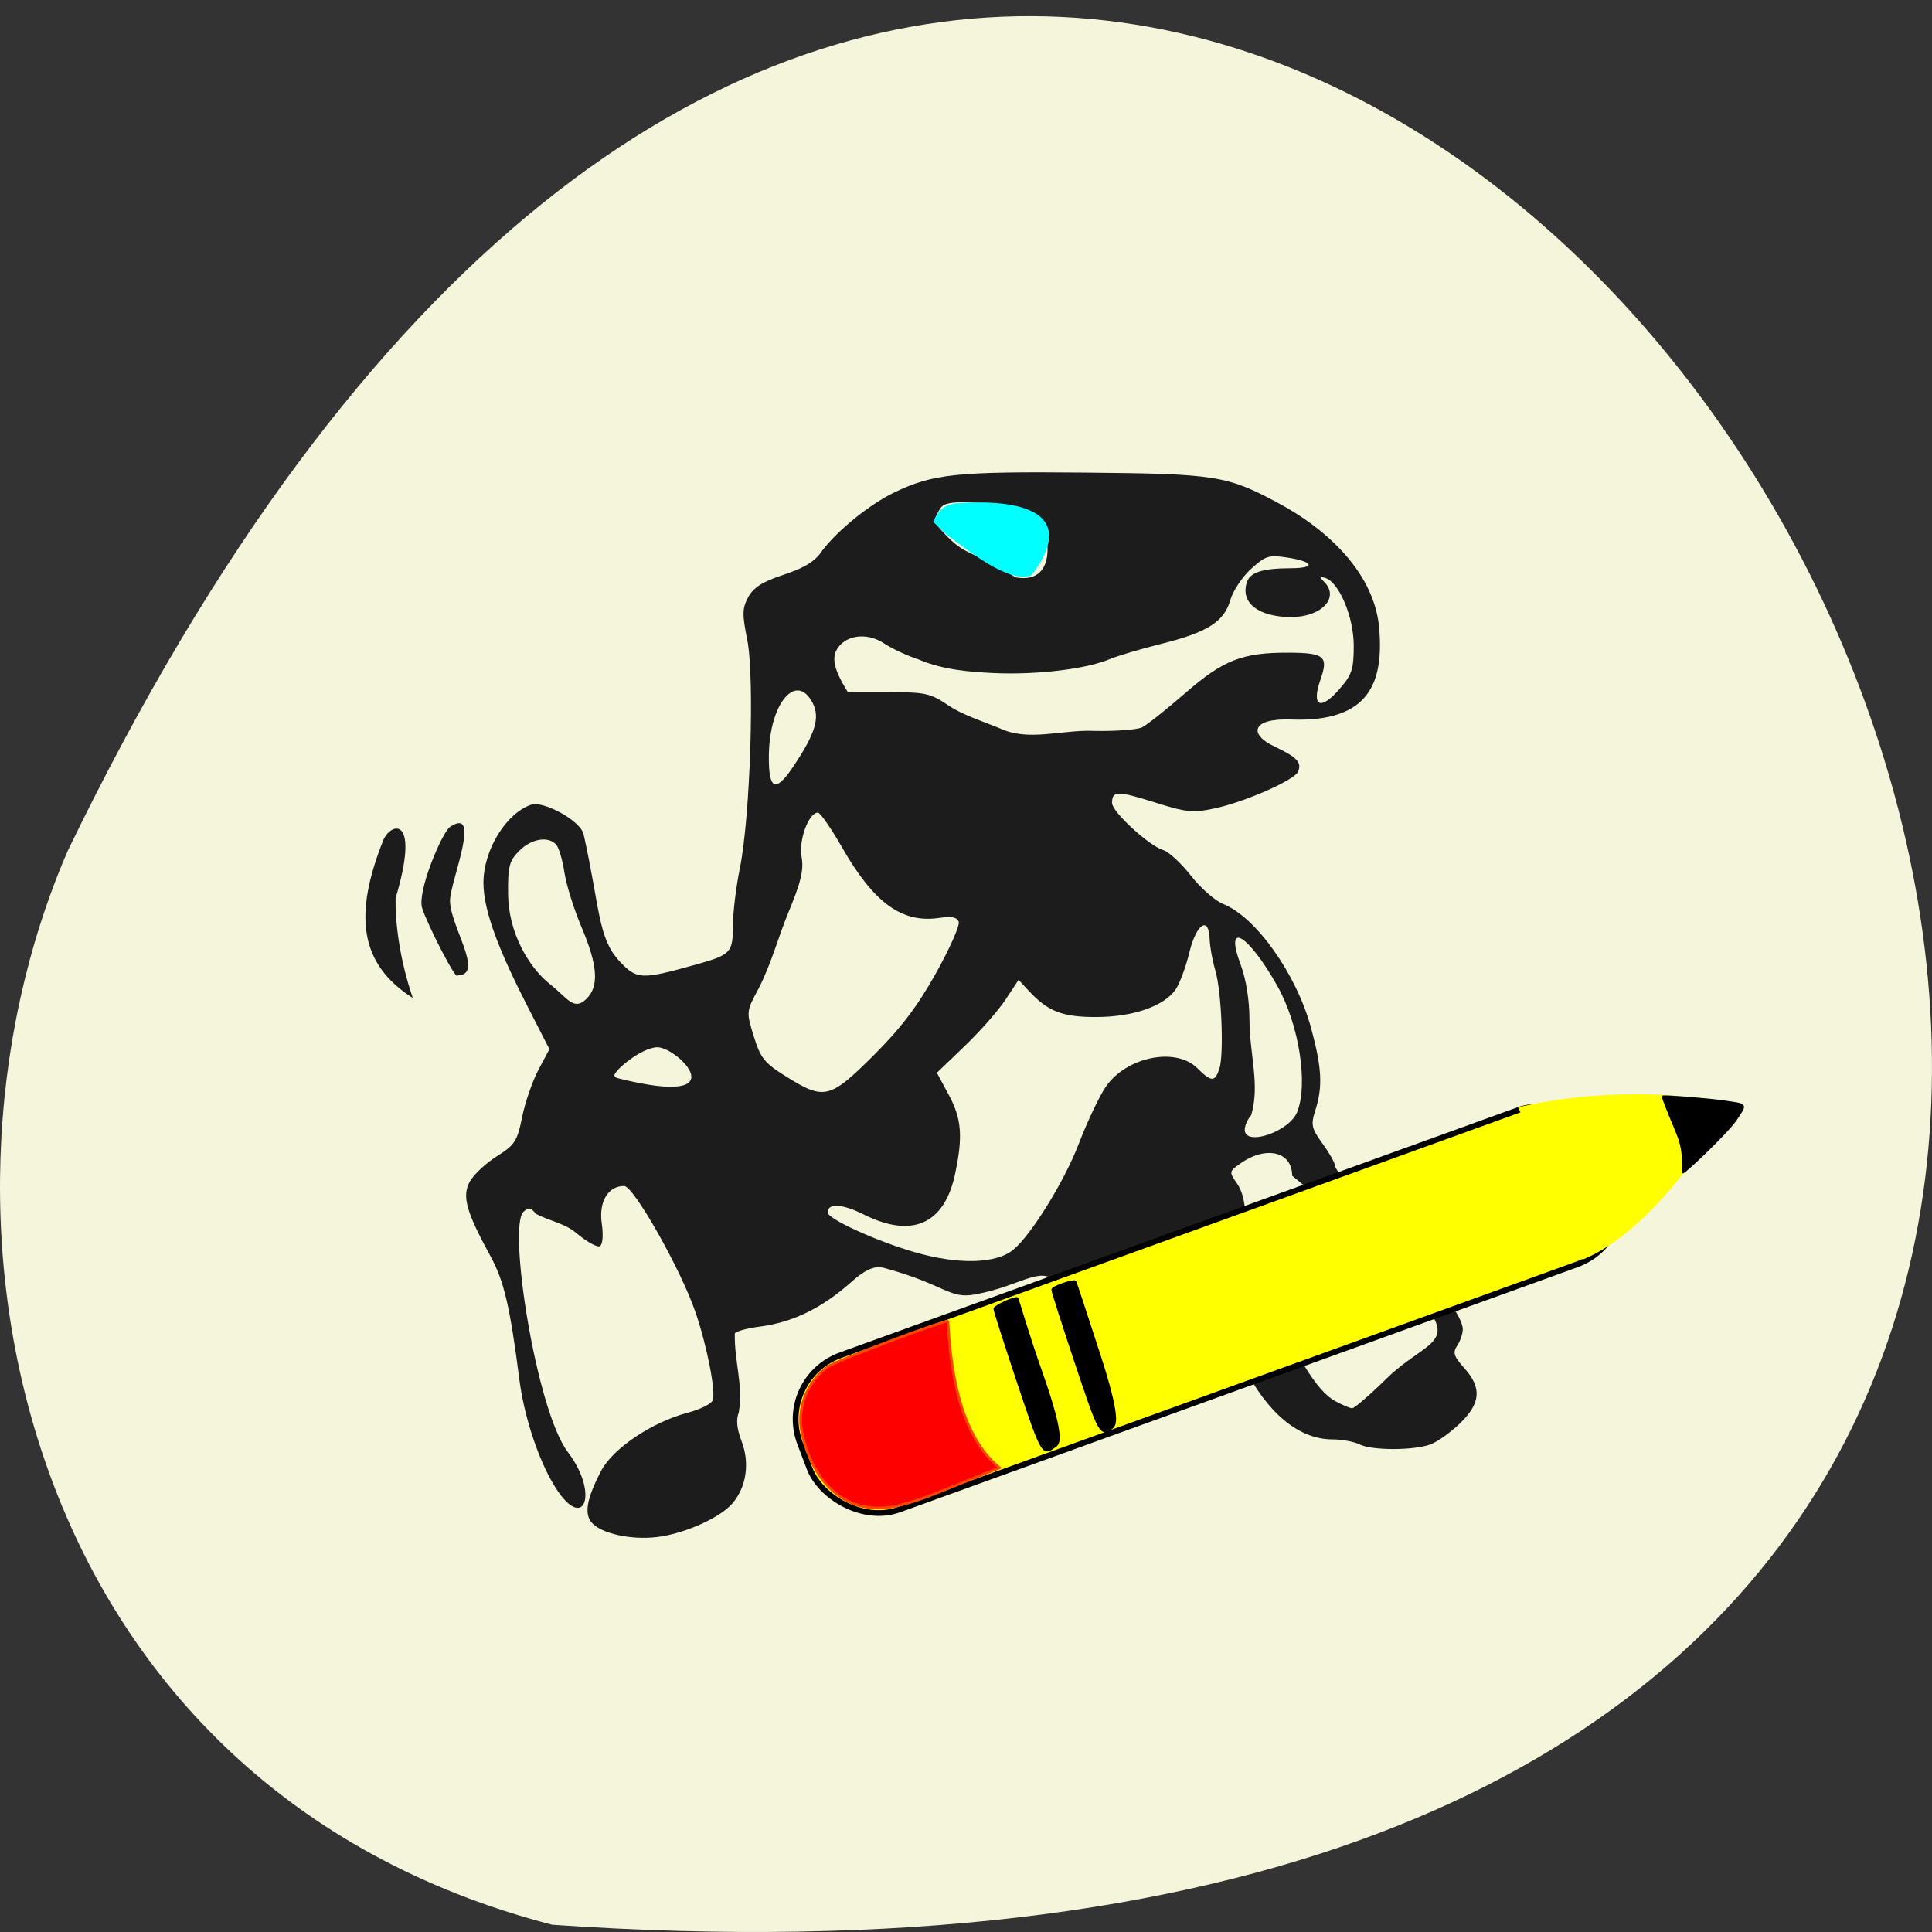 <svg xmlns="http://www.w3.org/2000/svg" viewBox="0 0 256 256"><rect x="0" y="0" width="256" height="256" fill="#333333" stroke="none"/><path d="m 73.17 255.04 c 368.15 25.429 92.2 -465.65 -64.2 -142.29 -21.558 49.828 -5.804 124.13 64.2 142.29 z" fill="#f5f5dc" color="#000"/><g fill="#1d1c1d"><path d="m 372.53 108.83 c -5.845 -1.037 -12.674 -4.441 -15.1 -7.528 -2.895 -3.681 -3.612 -9.04 -1.862 -13.908 1.012 -2.814 1.194 -4.876 0.577 -6.511 -0.94 -6.394 0.97 -11.247 0.852 -17.735 -0.298 -0.483 -2.621 -1.163 -5.16 -1.511 -7.131 -0.977 -13.267 -4.18 -19.622 -10.241 -3.901 -3.721 -5.726 -3.264 -6.903 -2.921 -12.849 3.751 -13.521 7.01 -19.06 5.899 -10.447 -2.098 -13.755 -6.899 -17.778 -2.228 -1.968 2.285 -5.02 5.689 -6.791 7.563 -3.559 5.124 -8.51 3.246 -14 3.077 -5.933 -0.182 -11.391 -0.548 -12.13 -0.813 -1.5 -0.539 -1.928 0.074 -5.79 8.29 -5.078 10.802 -11.767 16.728 -18.883 16.728 -1.988 0 -4.565 0.508 -5.727 1.13 -2.583 1.382 -11.302 1.392 -14.893 0.016 -1.45 -0.555 -4.262 -2.684 -6.25 -4.731 -4.409 -4.54 -4.671 -8.01 -0.938 -12.442 2.234 -2.655 2.482 -3.491 1.5 -5.063 -0.647 -1.036 -1.176 -2.701 -1.176 -3.701 0 -2.667 4.881 -9.918 12.687 -18.848 9.77 -11.175 14.313 -16.913 14.313 -18.08 0 -0.554 1.17 -2.732 2.601 -4.84 2.334 -3.439 2.488 -4.209 1.5 -7.506 -1.582 -5.281 -1.37 -9.565 0.918 -18.531 3.093 -12.12 11.63 -24.941 18.555 -27.863 1.69 -0.713 4.749 -3.579 6.797 -6.369 2.048 -2.79 4.658 -5.369 5.8 -5.731 3.03 -0.961 10.83 -8.607 10.83 -10.612 0 -2.768 -1.097 -2.784 -8.995 -0.135 -6.705 2.249 -8.02 2.393 -12.553 1.378 -6.402 -1.433 -16.975 -6.39 -17.709 -8.304 -0.804 -2.094 0.203 -3.224 5.081 -5.697 5.409 -2.743 4.686 -6.353 -3.562 -6.02 -16.846 0.681 -19.486 -8.64 -18.653 -20.28 0.883 -12.339 10.594 -22.345 21.589 -28.574 10.671 -6.05 12.967 -6.422 40.802 -6.698 26.765 -0.265 31.755 0.289 39.85 4.418 5.19 2.648 11.835 8.341 15.271 13.08 3.623 6.12 12.624 4.928 15.55 10.323 1.373 2.656 1.412 3.926 0.298 9.832 -1.584 8.394 -0.625 39.905 1.562 51.34 0.808 4.222 1.469 10.06 1.469 12.966 0 6.069 0.424 6.535 8 8.782 11.404 3.382 12.281 3.335 15.952 -0.846 4.573 -5.209 4.1 -12.08 7.542 -28.495 0.661 -3.153 8.524 -7.577 11.05 -6.688 5.089 1.793 10.05 9.852 10.09 17.538 0.029 6.603 -3.667 16.11 -9.319 27.882 l -4.599 9.579 l 2.313 4.641 c 1.272 2.553 2.823 7.339 3.446 10.637 1.025 5.425 1.534 6.264 5.346 8.825 2.317 1.556 4.875 4.11 5.684 5.674 1.698 3.283 0.798 6.749 -4.37 16.835 -2.834 5.53 -4.108 11.336 -6.072 27.671 -0.963 8 -3.655 16.631 -6.419 22.13 -6.849 13.618 -10.882 4.104 -3.822 -5.756 6.652 -9.289 12.718 -50.742 9.369 -54.07 -1.085 -1.077 -1.547 -0.995 -2.623 0.461 -3.044 1.688 -6.06 2.123 -8.437 4.241 -2.226 2.01 -4.503 3.375 -5.06 3.03 -0.595 -0.368 -0.759 -2.472 -0.399 -5.101 0.669 -4.884 -1.317 -8.438 -4.717 -8.438 -2.01 0 -11.959 18.747 -15.05 28.374 -2.448 7.615 -4.349 17.994 -3.635 19.854 0.308 0.803 2.663 2.049 5.233 2.769 7.577 2.122 15.886 8.08 18.344 13.161 3.243 6.698 3.658 10.09 1.48 12.06 -2.593 2.346 -9.03 3.538 -14.183 2.624 z m -142.16 -30.481 c 3.942 -2.329 8.522 -10.405 14.638 -25.816 6.02 -5.834 2.422 -17.458 5.967 -23.02 1.766 -2.695 1.756 -2.767 -0.641 -4.582 -5.407 -4.094 -10.935 -2.708 -10.935 2.742 -12.163 10.516 -20.539 20.21 -27.992 29.22 -6.777 8.536 0.476 8.508 7.973 16.312 3.564 3.728 6.87 6.778 7.346 6.778 0.476 0 2.115 -0.739 3.644 -1.641 z m 88.67 -33.473 c 8.098 -2.498 18.355 -7.489 18.355 -8.931 0 -2.175 -3.03 -1.988 -7.652 0.473 -10.12 5.388 -16.947 2.173 -19.2 -9.04 -1.713 -8.528 -1.416 -12.521 1.336 -17.956 l 2.485 -4.908 l -5.874 -6.01 c -3.231 -3.306 -7.109 -8.01 -8.62 -10.455 l -2.746 -4.444 l -2.122 2.444 c -4.066 4.683 -7.118 5.945 -14.323 5.922 -7.73 -0.025 -14.226 -2.431 -16.682 -6.18 -0.854 -1.303 -2.162 -5.05 -2.907 -8.334 -1.48 -6.517 -4.126 -8.348 -4.285 -2.964 -0.049 1.65 -0.587 4.8 -1.196 7 -1.33 4.801 -1.857 19.1 -0.82 22.25 0.944 2.871 1.712 2.83 4.605 -0.25 4.547 -4.84 14.981 -2.588 19.331 4.171 1.355 2.106 3.92 7.879 5.7 12.829 3.03 8.424 9.991 20.441 13.792 23.809 3.614 3.201 11.595 3.422 20.821 0.576 z m -69.64 -27.556 c 0 -0.919 -0.609 -2.382 -1.353 -3.25 -1.909 -6.917 0.339 -13.539 0.362 -21.579 -0.003 -4.265 0.719 -9.06 1.849 -12.28 3.553 -10.116 -1.546 -6.967 -7.74 4.78 -4.58 8.685 -6.549 22.11 -4.164 28.379 1.687 4.436 11.05 7.783 11.05 3.95 z m 96.63 -11.872 c 4.735 -3.143 5.521 -4.173 6.958 -9.116 1.607 -5.528 1.599 -5.615 -0.985 -10.721 -2.685 -5.528 -4.301 -11.983 -6.169 -16.783 -2.798 -7.16 -3.427 -9.93 -2.927 -12.888 0.639 -3.78 -1.499 -9.949 -3.447 -9.949 -0.488 0 -2.76 3.487 -5.05 7.75 -6.795 12.655 -12.711 17.21 -20.673 15.918 -2.439 -0.396 -3.602 -0.148 -3.985 0.85 -0.297 0.775 1.864 5.994 4.802 11.598 3.936 7.506 7.412 12.386 13.202 18.536 9.163 9.733 10.369 10.05 18.272 4.805 z m 36.37 -0.35 c 0 -1.182 -5.834 -6.325 -9.08 -6.325 -4.238 0 -17.232 13.671 7.826 7.102 0.67 -0.176 1.25 -0.286 1.25 -0.777 z m 13.487 -20.418 c 4.596 -3.867 8.868 -11.653 8.947 -20.356 0.057 -6.258 -0.242 -7.494 -2.359 -9.75 -2.592 -2.762 -6.199 -3.376 -7.827 -1.333 -0.548 0.688 -1.316 3.5 -1.706 6.25 -0.39 2.75 -2.022 8.297 -3.626 12.326 -3.45 8.667 -3.717 13.374 -0.916 16.17 2.625 2.625 3.896 -0.289 7.487 -3.311 z m -46.08 -51.787 c -0.167 -11.577 -5.842 -18.655 -9.252 -11.54 -1.587 3.31 -0.525 6.945 4.223 14.454 3.7 5.852 5.143 5.02 5.03 -2.914 z m -48.669 -5.901 c 3.717 -1.619 7.739 -2.958 10.681 -5.05 3.941 -2.83 4.863 -3.05 12.783 -3.05 h 8.536 c 1.667 -2.895 3.673 -6.623 2.516 -9.239 -1.638 -3.595 -6.409 -4.399 -10.177 -1.717 -1.62 1.154 -4.888 2.771 -7.262 3.593 -5.174 2.389 -11.11 2.818 -15.816 3.06 -9.03 0.448 -19.548 -0.894 -24.5 -3.126 -1.65 -0.744 -6.554 -2.296 -10.899 -3.45 -9.728 -2.584 -13.238 -4.961 -14.557 -9.858 -0.553 -2.054 -2.516 -5.199 -4.362 -6.988 -3.046 -2.953 -3.742 -3.191 -7.541 -2.584 -5.673 0.907 -6.26 2.403 -0.95 2.42 6.01 0.019 8.644 0.891 9.343 3.094 1.471 4.634 -2.393 7.892 -9.359 7.892 -6.399 0 -10.247 -4.404 -6.925 -7.925 1.01 -1.068 0.968 -1.239 -0.206 -0.881 -2.92 0.89 -6.04 8.765 -6.04 15.236 0 5.375 0.379 6.574 3.13 9.912 3.985 4.835 5.856 3.676 3.854 -2.388 -1.687 -5.111 -0.762 -5.916 6.823 -5.938 9.691 -0.028 13.709 1.646 21.674 9.03 4.01 3.719 8.131 7.209 9.156 7.756 1.025 0.547 5.607 0.909 10.184 0.806 6.906 -0.305 13.83 2.494 19.918 -0.608 z m 14.261 -46.961 c 0 2.283 -0.985 -1.879 -2.189 -3 -2.554 -2.379 -18.815 0.696 -20.576 2.818 -1.543 1.86 -4.37 14.958 5.103 13.218 11.505 -7.573 10.414 -3.87 17.661 -13.04 z m 100.04 102.55 c -5.892 -0.053 2.114 -11.805 1.626 -17.304 -0.441 -4.734 -6.542 -20.634 -0.029 -16.12 1.708 1.184 6.995 14.511 5.943 18.263 -0.947 3.379 -7.477 17.14 -7.54 15.16 z m 13.13 -17.34 c -5.173 -18.448 0.753 -17.15 2.507 -13.284 6.408 17.01 5.165 28.04 -6.135 35.727 2.879 -9 3.732 -17.342 3.628 -22.443 z" transform="matrix(-0.628 0 0 0.589 321.56 139.49)"/></g><path d="m 136.7 76.21 c 7.386 -9.861 -4.851 -9.959 -10.258 -9.492 -1.732 0.398 -2.091 1.043 -2.788 2.409 l 1.727 1.687 c 2.545 1.84 8.328 6.652 11.319 5.396 z" fill="#0ff"/><rect width="113.87" height="21.873" x="31.24" y="206.75" rx="9.185" transform="matrix(0.94 -0.34 0.355 0.935 0 0)" fill="#ff0" stroke="#000" stroke-width="0.76"/><path d="m 114.67 199.66 c -4.102 -0.683 -7.361 -4.531 -8.436 -9.96 -0.632 -3.192 0.746 -6.629 3.444 -8.59 1.087 -0.791 15.675 -6.302 15.922 -6.02 0.34 6.329 1.507 15.02 6.817 19.401 l -7.348 2.963 c -6.02 2.428 -8.06 2.597 -10.399 2.207 z" fill="#f00" stroke="#ff4500" stroke-width="0.356"/><g fill="#000" stroke="#000" stroke-width="0.336"><path d="m 134.86 182.98 c -1.679 -5.04 -3.053 -9.334 -3.053 -9.547 0 -0.333 2.782 -1.595 2.981 -1.356 0.039 0.047 1.318 4.521 3.128 9.654 3.411 9.669 2.223 9.606 1.715 9.988 -1.44 1.084 -1.586 0.818 -4.771 -8.739 z"/><path d="m 142.53 180.44 c -1.679 -5.04 -3.053 -9.334 -3.053 -9.547 0 -0.333 2.782 -1.281 2.981 -1.043 0.039 0.047 1.447 4.321 3.128 9.497 2.784 8.571 2.223 9.449 1.715 9.832 -1.44 1.084 -1.586 0.818 -4.771 -8.739 z"/></g><path d="m 228.35 146.38 c -3.889 8.329 -11.694 17.387 -18.53 20.241 -3.317 -7.09 -5.05 -12.667 -8.364 -19.756 9.01 -2.052 19.806 -2.18 26.894 -0.484 z" fill="#ff0" stroke="#ff0" stroke-width="0.434"/><path d="m 222.28 150.22 c -1.124 -2.658 -1.995 -4.87 -1.936 -4.914 0.165 -0.122 6 0.344 8.01 0.639 3.176 0.467 3.037 0.283 1.727 2.292 -1.14 1.748 -6.595 6.888 -7.07 7.097 -0.131 0.058 0.386 -2.455 -0.738 -5.114 z" fill="#000" stroke="#000" stroke-width="0.283"/></svg>